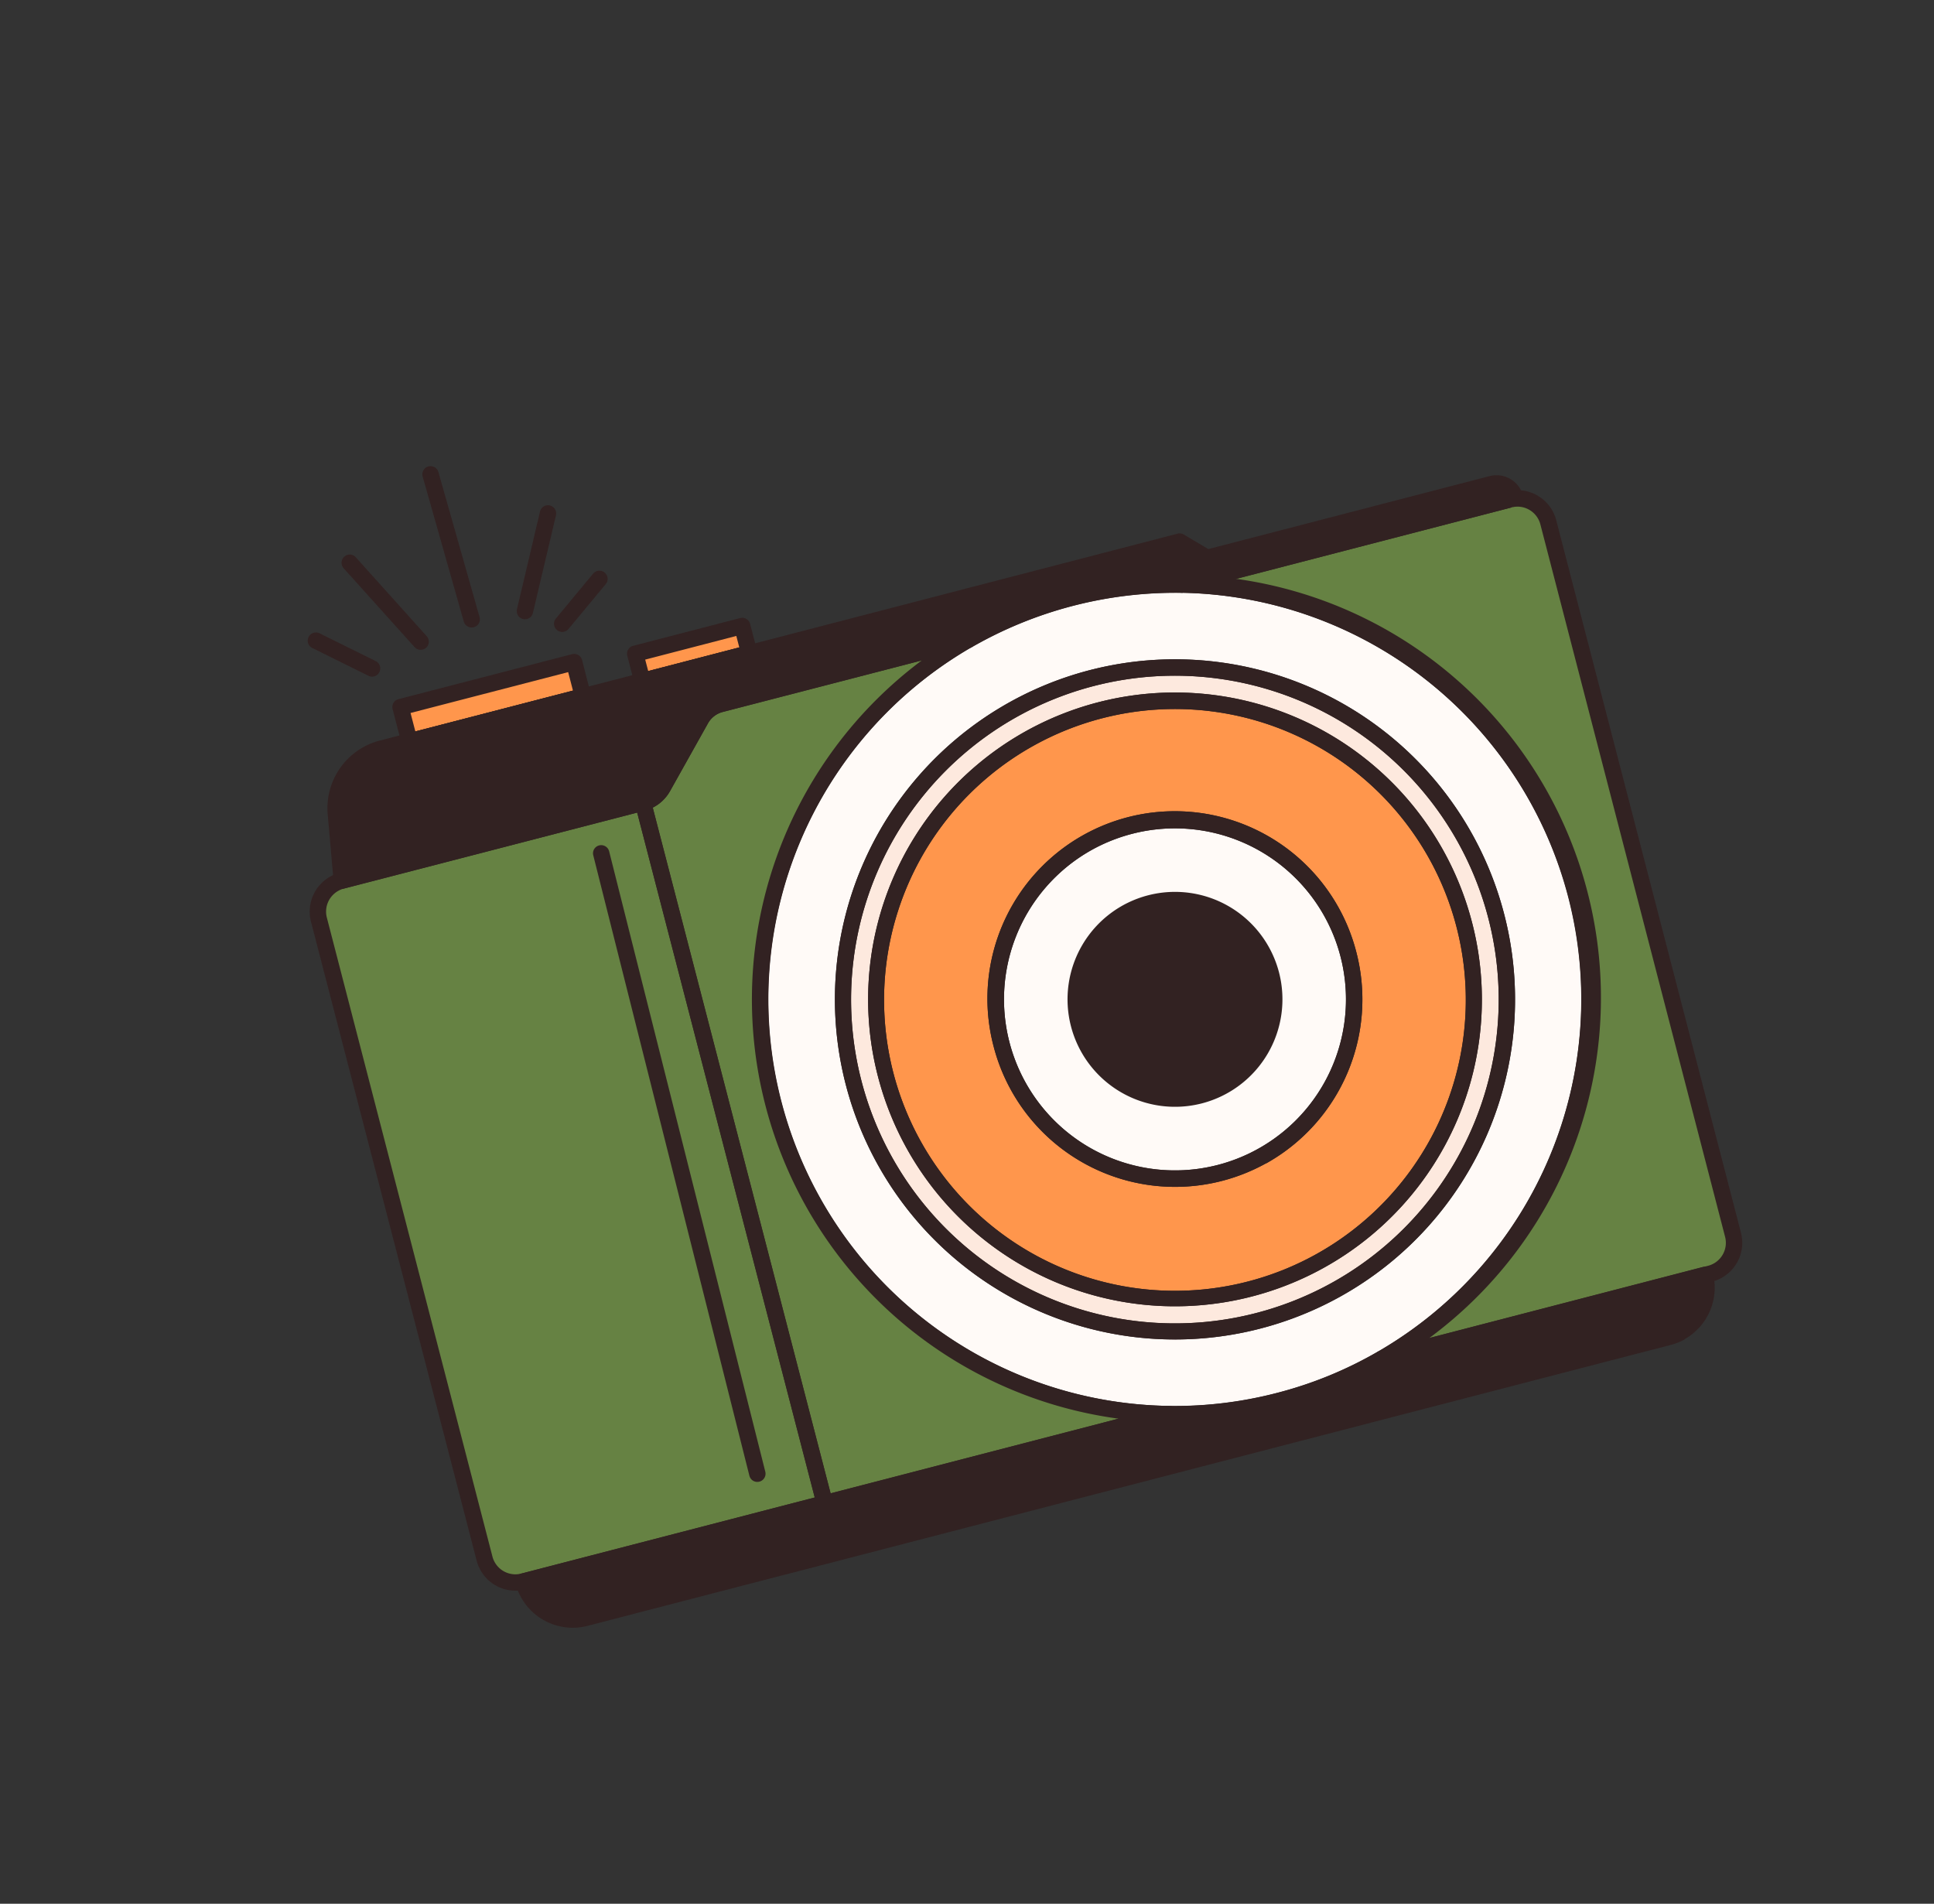 <svg xmlns="http://www.w3.org/2000/svg" xmlns:xlink="http://www.w3.org/1999/xlink" width="90.7" height="89.273" viewBox="0 0 90.7 89.273">
  <rect x="0" y="0" width="90.7" height="89.273" fill="#333333" stroke="none"/>
  <defs>
    <clipPath id="clip-path">
      <rect id="Rectángulo_403459" data-name="Rectángulo 403459" width="68.025" height="64.364" transform="translate(0 0)" fill="none"/>
    </clipPath>
  </defs>
  <g id="Grupo_1106600" data-name="Grupo 1106600" transform="matrix(0.875, -0.485, 0.485, 0.875, 0, 32.979)" clip-path="url(#clip-path)">
    <path id="Trazado_902764" data-name="Trazado 902764" d="M25.817,5.787,17.2,39.194a1.494,1.494,0,0,1-1.82,1.074l-.241-.062L0,36.3A19.447,19.447,0,0,0,18.5,21.715,19.448,19.448,0,0,0,9.362,0L24.743,3.967c.044.011.086.027.126.037a1.276,1.276,0,0,1,.122.049c0,.005.011.007.015.008a1.5,1.5,0,0,1,.811,1.727" transform="translate(41.776 21.983)" fill="#668243"/>
    <path id="Trazado_902765" data-name="Trazado 902765" d="M56.812,15.578l-.147-.034c-.04-.01-.082-.025-.125-.036L41.158,11.54A19.525,19.525,0,0,0,31.137,8.956L19.546,5.967a1.5,1.5,0,0,0-1.159.177l-3.1,1.92a1.491,1.491,0,0,1-1.159.178L0,4.6,1.283,1.716A2.9,2.9,0,0,1,4.645.091l1.3.334v0l8.135,2.1v0l2.783.718v0l5.016,1.294v0L42.06,9.741l.759,1.292L56.16,14.474a.9.9,0,0,1,.651,1.1" transform="translate(9.98 10.443)" fill="#322222"/>
    <path id="Trazado_902766" data-name="Trazado 902766" d="M40.345,10.386l15.14,3.9A2.384,2.384,0,0,1,52.585,16L1.789,2.9A2.387,2.387,0,0,1,.076,0L14.2,3.644,30.324,7.8a19.285,19.285,0,0,0,4.834,1.968,19.318,19.318,0,0,0,5.187.617" transform="translate(1.43 47.898)" fill="#322222"/>
    <path id="Trazado_902767" data-name="Trazado 902767" d="M29.143,2.588A19.525,19.525,0,1,1,24.3.619a19.449,19.449,0,0,1,4.838,1.969m5.371,20.745A15.556,15.556,0,1,0,15.564,34.508,15.557,15.557,0,0,0,34.514,23.333" transform="translate(21.996 19.396)" fill="#fffaf7"/>
    <path id="Trazado_902768" data-name="Trazado 902768" d="M19.443.5A15.556,15.556,0,1,1,.5,11.677,15.557,15.557,0,0,1,19.443.5m9.673,18.562A14,14,0,1,0,12.066,29.117,14,14,0,0,0,29.116,19.058" transform="translate(25.887 23.282)" fill="#fde9de"/>
    <path id="Trazado_902769" data-name="Trazado 902769" d="M17.5.447A14,14,0,1,1,.447,10.505,14,14,0,0,1,17.5.447M22.137,16.1a8.4,8.4,0,1,0-10.229,6.038A8.4,8.4,0,0,0,22.137,16.1" transform="translate(27.442 24.842)" fill="#ff964c"/>
    <path id="Trazado_902770" data-name="Trazado 902770" d="M10.5.268A8.4,8.4,0,1,1,.268,6.305,8.4,8.4,0,0,1,10.5.268" transform="translate(33.045 30.441)" fill="#fffaf7"/>
    <path id="Trazado_902771" data-name="Trazado 902771" d="M13.892.047l11.59,2.989a19.445,19.445,0,0,0-9.362,36.3L0,35.179,8.473,2.326v0a1.493,1.493,0,0,0,1.159-.177l3.1-1.92A1.5,1.5,0,0,1,13.892.047" transform="translate(15.635 16.363)" fill="#668243"/>
    <rect id="Rectángulo_403457" data-name="Rectángulo 403457" width="0.004" height="5.181" transform="translate(26.857 13.624) rotate(-74.042)" fill="#fde9de"/>
    <rect id="Rectángulo_403458" data-name="Rectángulo 403458" width="1.323" height="5.181" transform="translate(26.84 13.684) rotate(-75.53)" fill="#ff964c"/>
    <path id="Trazado_902772" data-name="Trazado 902772" d="M23.723,3.7,15.249,36.549,1.121,32.905a1.5,1.5,0,0,1-1.073-1.82L7.775,1.122A1.5,1.5,0,0,1,9.6.048L23.724,3.691Z" transform="translate(0.385 14.994)" fill="#668243"/>
    <path id="Trazado_902773" data-name="Trazado 902773" d="M8.136,2.1v0L0,0V0L8.132,2.1Z" transform="translate(15.92 10.869)" fill="#fde9de"/>
    <path id="Trazado_902774" data-name="Trazado 902774" d="M8.55,2.1,8.135,3.707h0L0,1.609.415,0Z" transform="translate(15.921 9.26)" fill="#ff964c"/>
    <path id="Trazado_902775" data-name="Trazado 902775" d="M16.142,41.084a1.871,1.871,0,0,1-.472-.06L.288,37.056a.384.384,0,0,1,.09-.756A19.1,19.1,0,0,0,18.509,22,19.1,19.1,0,0,0,9.556.718.384.384,0,0,1,9.842.012L25.224,3.979,25.309,4a1.982,1.982,0,0,1,.233.085l.023.013a1.88,1.88,0,0,1,1.009,2.165L17.957,39.674a1.881,1.881,0,0,1-1.816,1.41M2.725,36.892,15.861,40.28a1.111,1.111,0,0,0,1.352-.8L25.829,6.075a1.112,1.112,0,0,0-.6-1.283h0L25.2,4.779c-.023-.011-.05-.02-.076-.029V4.726a.408.408,0,0,1-.074-.082l-.02.08L11.9,1.335A19.89,19.89,0,0,1,19.253,22.2a19.888,19.888,0,0,1-16.529,14.7M26.2,6.171h0Zm-1.074-1.82-.068.266.068-.039Z" transform="translate(41.392 21.599)" fill="#322222"/>
    <path id="Trazado_902776" data-name="Trazado 902776" d="M57.2,16.346a.379.379,0,0,1-.086-.01l-.147-.034-.086-.025L41.446,12.3a.368.368,0,0,1-.1-.04,19.167,19.167,0,0,0-9.823-2.533.522.522,0,0,1-.1-.012L19.835,6.723a1.114,1.114,0,0,0-.861.132l-3.1,1.919A1.89,1.89,0,0,1,14.416,9L.288,5.354a.384.384,0,0,1-.255-.528L1.316,1.944A3.273,3.273,0,0,1,5.125.1l1.3.334a.393.393,0,0,1,.051.018L14.5,2.527a.269.269,0,0,1,.053.009l2.784.718a.3.3,0,0,1,.053.018L22.3,4.538a.366.366,0,0,1,.054.01l20.184,5.2a.384.384,0,0,1,.236.178l.677,1.154,13.187,3.4a1.289,1.289,0,0,1,.928,1.572.384.384,0,0,1-.372.288m-15.507-4.78,15.07,3.885a.52.52,0,0,0-.31-.222L43.108,11.789a.384.384,0,0,1-.236-.177l-.677-1.154L22.217,5.306a.467.467,0,0,1-.054-.01L17.147,4a.361.361,0,0,1-.053-.018l-2.678-.691a.33.33,0,0,1-.053-.009l-8.135-2.1a.365.365,0,0,1-.051-.017L4.933.848A2.5,2.5,0,0,0,2.018,2.257L.92,4.723,14.609,8.254a1.1,1.1,0,0,0,.861-.132l3.1-1.92a1.894,1.894,0,0,1,1.458-.223L31.567,8.955a19.909,19.909,0,0,1,10.122,2.611" transform="translate(9.596 10.059)" fill="#322222"/>
    <path id="Trazado_902777" data-name="Trazado 902777" d="M53.568,16.85a2.769,2.769,0,0,1-.694-.089l-50.8-13.1A2.773,2.773,0,0,1,.088.288.384.384,0,0,1,.265.054.375.375,0,0,1,.556.013L30.8,7.814a.368.368,0,0,1,.1.04,18.963,18.963,0,0,0,4.738,1.928,18.735,18.735,0,0,0,5.084.6.385.385,0,0,1,.1.012l15.14,3.9a.385.385,0,0,1,.276.468,2.773,2.773,0,0,1-2.674,2.079M.772.862a2,2,0,0,0,1.5,2.055l50.8,13.1a2,2,0,0,0,2.3-1.075L40.684,11.155a19.839,19.839,0,0,1-5.237-.63,19.683,19.683,0,0,1-4.885-1.981Z" transform="translate(1.046 47.514)" fill="#322222"/>
    <path id="Trazado_902778" data-name="Trazado 902778" d="M19.812,39.66a19.826,19.826,0,1,1,.353,0c-.117,0-.236,0-.353,0M19.847.769c-.114,0-.227,0-.341,0a19.058,19.058,0,0,0-4.439,37.512,18.753,18.753,0,0,0,5.084.6A19.062,19.062,0,0,0,29.329,3.305h0A19.16,19.16,0,0,0,19.847.769" transform="translate(21.618 19.011)" fill="#322222"/>
    <path id="Trazado_902779" data-name="Trazado 902779" d="M15.944,31.883A15.941,15.941,0,1,1,31.383,19.924,15.928,15.928,0,0,1,15.944,31.883M15.949.767a15.179,15.179,0,1,0,3.785.482A15.2,15.2,0,0,0,15.949.767M31.01,19.828h0Z" transform="translate(25.499 22.9)" fill="#322222"/>
    <path id="Trazado_902780" data-name="Trazado 902780" d="M15.944,31.883A15.941,15.941,0,1,1,31.382,19.924,15.936,15.936,0,0,1,15.944,31.883M15.95.768a15.18,15.18,0,1,0,3.785.482A15.2,15.2,0,0,0,15.95.768" transform="translate(25.499 22.9)" fill="#322222"/>
    <path id="Trazado_902781" data-name="Trazado 902781" d="M14.39,28.77A14.385,14.385,0,1,1,28.32,17.978,14.374,14.374,0,0,1,14.39,28.77m0-28a13.635,13.635,0,1,0,3.4.434,13.639,13.639,0,0,0-3.4-.434" transform="translate(27.055 24.458)" fill="#322222"/>
    <path id="Trazado_902782" data-name="Trazado 902782" d="M14.39,28.77A14.385,14.385,0,1,1,28.32,17.978,14.374,14.374,0,0,1,14.39,28.77m0-28a13.635,13.635,0,1,0,3.4.434,13.639,13.639,0,0,0-3.4-.434" transform="translate(27.055 24.458)" fill="#322222"/>
    <path id="Trazado_902783" data-name="Trazado 902783" d="M8.8,17.578A8.817,8.817,0,0,1,6.6,17.3,8.787,8.787,0,0,1,.282,6.595a8.784,8.784,0,1,1,17.011,4.388,8.8,8.8,0,0,1-8.491,6.6M8.776.768A8.02,8.02,0,0,0,1.884,12.862,8.016,8.016,0,1,0,10.791,1.025,8.056,8.056,0,0,0,8.776.768" transform="translate(32.659 30.055)" fill="#322222"/>
    <path id="Trazado_902784" data-name="Trazado 902784" d="M8.8,17.578A8.817,8.817,0,0,1,6.6,17.3,8.787,8.787,0,0,1,.282,6.595a8.784,8.784,0,1,1,17.011,4.388,8.8,8.8,0,0,1-8.491,6.6M8.776.768A8.02,8.02,0,0,0,1.884,12.862,8.016,8.016,0,1,0,10.791,1.025,8.056,8.056,0,0,0,8.776.768" transform="translate(32.659 30.055)" fill="#322222"/>
    <path id="Trazado_902785" data-name="Trazado 902785" d="M16.505,40.1a.41.41,0,0,1-.1-.012L.288,35.935a.385.385,0,0,1-.276-.468L8.486,2.613a.389.389,0,0,1,.469-.28A1.1,1.1,0,0,0,9.816,2.2l3.1-1.92A1.9,1.9,0,0,1,14.373.058l11.59,2.989a.384.384,0,0,1-.09.756A19.061,19.061,0,0,0,16.7,39.387a.384.384,0,0,1-.191.717M.853,35.287l13.5,3.482a19.831,19.831,0,0,1,9.17-35.557L14.181.8a1.112,1.112,0,0,0-.861.132l-3.1,1.919a1.956,1.956,0,0,1-1.076.281Z" transform="translate(15.25 15.979)" fill="#322222"/>
    <path id="Trazado_902786" data-name="Trazado 902786" d="M5.4,2.066a.4.4,0,0,1-.1-.012L.288.76A.386.386,0,0,1,.482.012L5.5,1.306a.383.383,0,0,1,.26.515v0a.385.385,0,0,1-.356.242" transform="translate(26.454 13.301)" fill="#322222"/>
    <path id="Trazado_902787" data-name="Trazado 902787" d="M5.4,3.343a.37.37,0,0,1-.1-.012L.288,2.038A.385.385,0,0,1,.012,1.57L.342.289A.387.387,0,0,1,.519.054.376.376,0,0,1,.811.013L5.827,1.307a.384.384,0,0,1,.276.468l-.33,1.281a.385.385,0,0,1-.372.288M.853,1.39l4.272,1.1.138-.537L.99.853Z" transform="translate(26.456 12.02)" fill="#322222"/>
    <path id="Trazado_902788" data-name="Trazado 902788" d="M15.634,37.318a.4.4,0,0,1-.1-.012L1.41,33.662A1.88,1.88,0,0,1,.06,31.374L7.788,1.41A1.88,1.88,0,0,1,10.076.06L24.2,3.7a.384.384,0,0,1,.281.447l-.005.025L16.006,37.03a.384.384,0,0,1-.372.288M9.607.769A1.114,1.114,0,0,0,8.532,1.6L.8,31.566a1.111,1.111,0,0,0,.8,1.352l13.756,3.548L23.641,4.352,9.884.8A1.118,1.118,0,0,0,9.607.769m14.5,3.311h0Z" transform="translate(0 14.609)" fill="#322222"/>
    <path id="Trazado_902789" data-name="Trazado 902789" d="M8.519,2.869a.4.4,0,0,1-.1-.012L.288.759A.384.384,0,0,1,.008.312a.387.387,0,0,1,.473-.3l8.131,2.1a.388.388,0,0,1,.284.448v0a.385.385,0,0,1-.377.309" transform="translate(15.537 10.486)" fill="#322222"/>
    <path id="Trazado_902790" data-name="Trazado 902790" d="M8.52,4.476a.376.376,0,0,1-.075-.007L.288,2.366A.385.385,0,0,1,.012,1.9L.427.289A.387.387,0,0,1,.6.054.378.378,0,0,1,.9.013l8.135,2.1a.385.385,0,0,1,.276.468L8.892,4.188a.385.385,0,0,1-.372.288M.853,1.718,8.243,3.625l.223-.865L1.075.853Z" transform="translate(15.537 8.875)" fill="#322222"/>
    <path id="Trazado_902791" data-name="Trazado 902791" d="M6.3.161A5.037,5.037,0,1,1,.161,3.78,5.037,5.037,0,0,1,6.3.161" transform="translate(36.409 33.803)" fill="#322222"/>
    <path id="Trazado_902792" data-name="Trazado 902792" d="M.384,29.751a.37.37,0,0,1-.1-.013.383.383,0,0,1-.273-.469L7.708.287A.381.381,0,0,1,8.177.014.385.385,0,0,1,8.45.483L.755,29.465a.384.384,0,0,1-.371.286" transform="translate(13.161 19.43)" fill="#322222"/>
    <path id="Trazado_902793" data-name="Trazado 902793" d="M.385,7.661A.392.392,0,0,1,.3,7.651.385.385,0,0,1,.01,7.189L1.622.3A.384.384,0,0,1,2.37.472L.759,7.364a.385.385,0,0,1-.375.3" transform="translate(20.862 0)" fill="#322222"/>
    <path id="Trazado_902794" data-name="Trazado 902794" d="M1.5,5.613a.384.384,0,0,1-.375-.3L.01.472A.384.384,0,0,1,.3.011.378.378,0,0,1,.758.3L1.871,5.143a.383.383,0,0,1-.375.471" transform="translate(17.148 1.803)" fill="#322222"/>
    <path id="Trazado_902795" data-name="Trazado 902795" d="M2.06,3.189a.381.381,0,0,1-.316-.166L.068.6A.384.384,0,0,1,.7.164L2.376,2.587a.383.383,0,0,1-.1.534.376.376,0,0,1-.218.068" transform="translate(13.987 4.223)" fill="#322222"/>
    <path id="Trazado_902796" data-name="Trazado 902796" d="M.384,4.247A.384.384,0,0,1,.1,3.605L3.263.126a.384.384,0,1,1,.569.516L.668,4.121a.38.38,0,0,1-.284.126" transform="translate(23.234 4.287)" fill="#322222"/>
    <path id="Trazado_902797" data-name="Trazado 902797" d="M.385,1.762a.384.384,0,0,1-.14-.742L2.79.027a.384.384,0,1,1,.279.716L.523,1.736a.39.39,0,0,1-.139.026" transform="translate(24.474 8.138)" fill="#322222"/>
  </g>
</svg>

